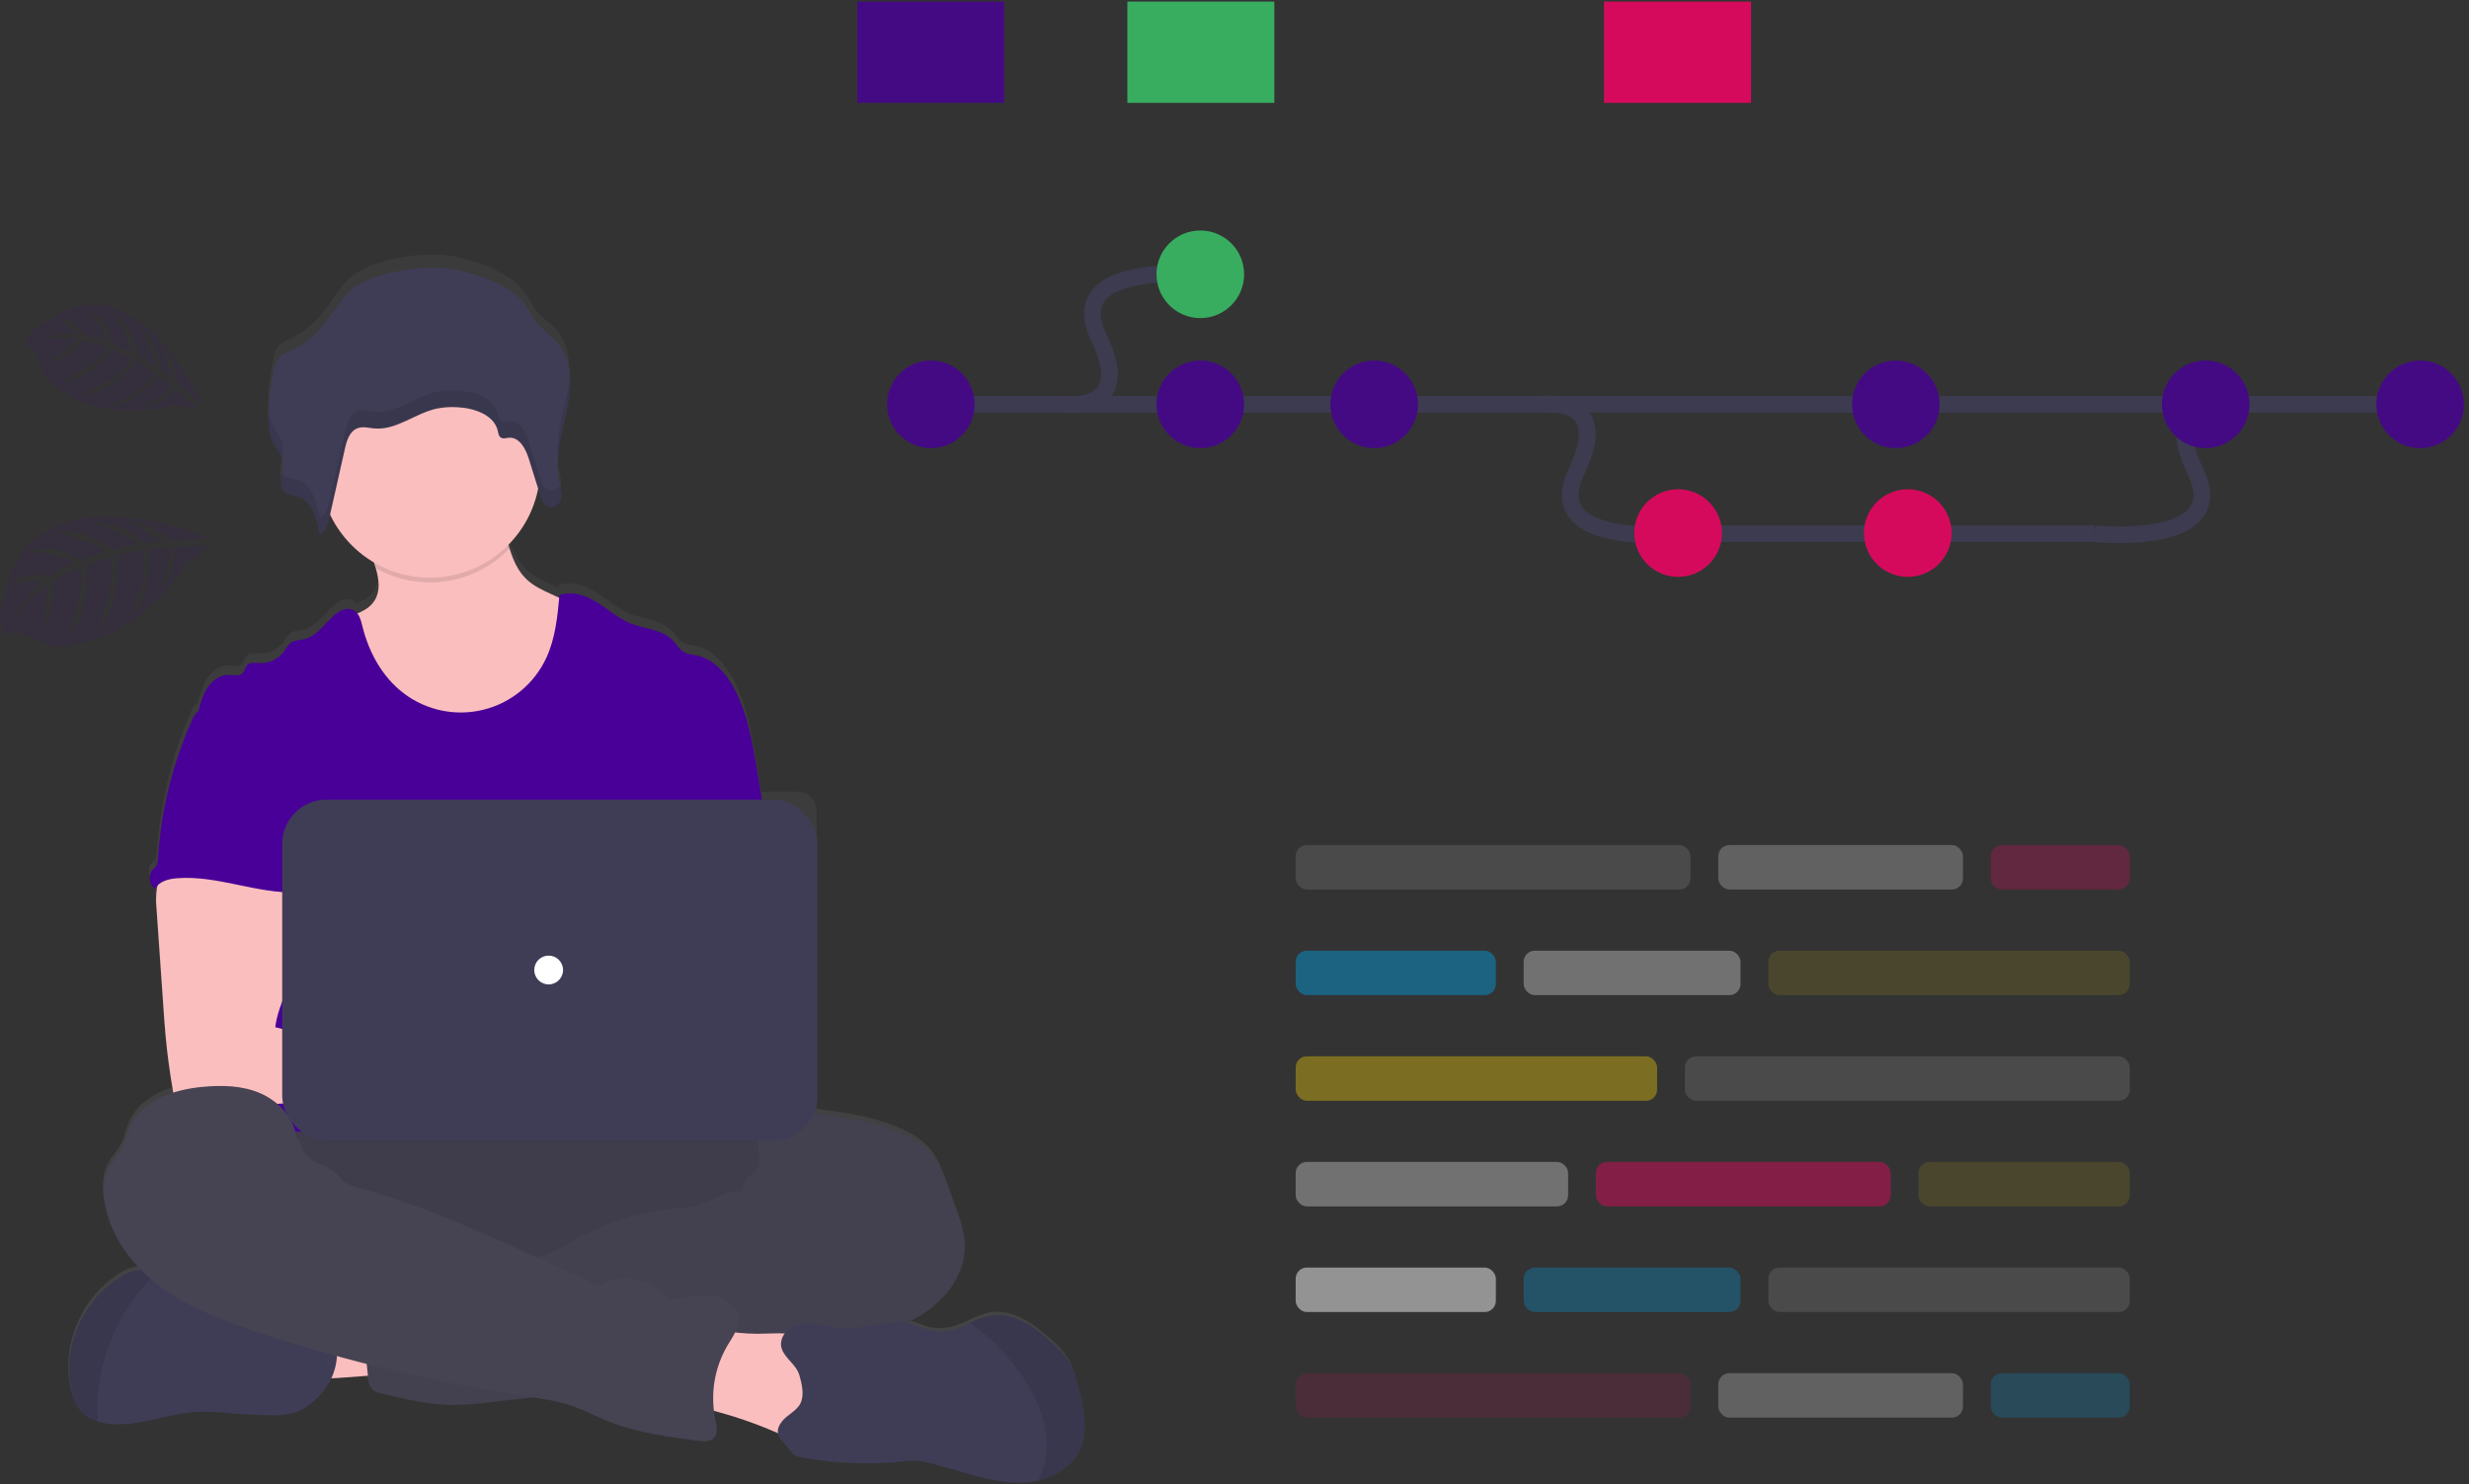 <svg class="ml-auto" width="444px" height="267px" viewBox="0 0 444 267" version="1.1" xmlns="http://www.w3.org/2000/svg" xmlns:xlink="http://www.w3.org/1999/xlink">
  <rect x="0" y="0" width="444" height="267" fill="#333333" stroke="none"/>
  <defs>
      <linearGradient x1="50.023%" y1="100.006%" x2="50.023%" y2="-0.009%" id="linearGradient-1">
          <stop stop-color="#808080" stop-opacity="0.25" offset="0%"></stop>
          <stop stop-color="#808080" stop-opacity="0.12" offset="54%"></stop>
          <stop stop-color="#808080" stop-opacity="0.1" offset="100%"></stop>
      </linearGradient>
  </defs>
  <g id="Page-1" stroke="none" stroke-width="1" fill="none" fill-rule="evenodd">
      <g id="Desktop-HD" transform="translate(-775, -178)">
          <g id="Hero" transform="translate(-2, 0)">
              <g id="Group-5" transform="translate(777, 178)">
                  <g id="undraw_version_control_9bpv-(1)">
                      <path d="M193.696,248.65 C193.265,247.088 192.833,245.508 191.97,244.148 C191.169,242.995 190.218,241.954 189.142,241.053 C186.013,238.213 182.171,235.329 178.023,236.046 C176.74,236.33 175.5,236.783 174.337,237.393 C173.732,237.673 173.124,237.954 172.502,238.191 C170.752,238.923 168.818,239.092 166.968,238.675 C166.019,238.42 165.134,237.963 164.197,237.678 C163.752,237.544 163.298,237.446 162.837,237.384 C163.742,236.979 164.621,236.516 165.466,235.999 C170.119,233.15 173.832,228 173.314,222.492 C173.137,220.64 172.502,218.866 171.872,217.118 L170.214,212.534 C169.498,210.548 168.755,208.524 167.447,206.875 C165.993,205.036 163.921,203.788 161.78,202.86 C157.183,200.862 152.158,200.158 147.199,199.476 L146.853,199.429 L146.853,145.847 C146.853,143.94 145.307,142.394 143.4,142.394 L136.882,142.394 C136.594,140.633 136.306,138.875 136.019,137.119 C135.199,132.108 134.348,127.006 132.039,122.495 C130.528,119.542 128.124,116.724 124.882,116.145 C124.245,116.088 123.619,115.943 123.022,115.714 C122.072,115.247 121.554,114.212 120.824,113.447 C118.942,111.475 115.882,111.445 113.361,110.426 C111.134,109.541 109.312,107.875 107.283,106.593 C105.255,105.311 102.734,104.4 100.489,105.233 C100.489,105.397 100.459,105.561 100.442,105.721 L99,105.056 C97.446,104.335 95.862,103.597 94.614,102.414 C93.013,100.904 92.158,98.901 91.494,96.773 C91.424,96.553 91.36,96.341 91.291,96.104 C94.05,93.289 95.918,89.723 96.66,85.852 L97.01,86.987 C97.089,87.242 97.181,87.493 97.286,87.738 C97.465,88.212 97.762,88.633 98.15,88.96 C98.26,89.047 98.382,89.118 98.512,89.171 C98.631,89.219 98.756,89.25 98.883,89.266 C99.063,89.288 99.245,89.275 99.419,89.227 C100.01,89.044 100.486,88.603 100.714,88.027 C100.783,87.858 100.833,87.681 100.865,87.501 C100.881,87.392 100.892,87.283 100.895,87.173 C100.895,87.138 100.895,87.104 100.895,87.069 C100.895,87.035 100.895,86.918 100.895,86.845 C100.895,86.771 100.895,86.767 100.895,86.724 C100.895,86.681 100.895,86.581 100.873,86.508 L100.873,86.396 C100.873,86.309 100.847,86.223 100.83,86.141 C100.813,86.059 100.83,86.094 100.83,86.072 C100.809,85.964 100.783,85.852 100.761,85.744 C100.761,85.718 100.761,85.688 100.761,85.662 C100.761,85.636 100.722,85.485 100.701,85.394 C100.679,85.304 100.671,85.278 100.658,85.217 L100.658,85.191 C100.614,85.019 100.576,84.85 100.537,84.678 C100.223,83.18 100.143,81.642 100.299,80.119 C100.558,77.885 100.97,75.671 101.534,73.494 L101.624,73.101 C101.659,72.95 101.694,72.799 101.724,72.643 C101.793,72.332 101.862,72.022 101.927,71.706 L102.082,70.912 L102.199,70.204 L102.199,70.114 C102.441,68.51 102.492,66.882 102.35,65.266 C102.151,63.009 101.452,60.872 99.919,59.171 C98.836,57.967 97.407,57.078 96.401,55.813 C95.46,54.63 94.929,53.171 93.954,52.01 C91.26,48.794 84.345,46.317 80.102,45.885 C75.242,45.393 67.39,46.636 63.471,49.506 C62.02,50.564 61.027,52.096 60.017,53.547 C58.161,56.245 56.055,58.938 53.081,60.453 C51.958,61.023 50.672,61.455 49.925,62.447 C49.481,63.12 49.193,63.885 49.083,64.683 C48.512,67.494 48.214,70.353 48.194,73.222 C48.194,73.58 48.194,73.938 48.194,74.301 C48.203,75.376 48.432,76.438 48.868,77.422 C48.937,77.568 49.014,77.711 49.096,77.853 L49.148,77.944 C49.67,78.69 50.132,79.477 50.529,80.296 C50.628,80.526 50.699,80.766 50.741,81.013 C50.815,81.645 50.774,82.286 50.62,82.904 C50.62,82.999 50.581,83.094 50.564,83.188 L50.525,83.374 C50.525,83.439 50.525,83.504 50.491,83.564 C50.456,83.75 50.426,83.935 50.4,84.117 C50.335,84.616 50.367,85.123 50.495,85.61 C50.615,86.159 50.963,86.63 51.453,86.905 C51.699,87.023 51.961,87.104 52.23,87.147 C52.502,87.194 52.778,87.224 53.046,87.285 C53.39,87.363 53.723,87.487 54.035,87.652 C54.333,87.795 54.613,87.975 54.868,88.187 C54.993,88.301 55.113,88.422 55.226,88.55 C55.454,88.811 55.659,89.091 55.839,89.387 C55.931,89.54 56.017,89.695 56.098,89.853 C56.407,90.478 56.654,91.131 56.836,91.804 C56.948,92.206 57.043,92.612 57.125,93.017 C57.164,93.199 57.199,93.38 57.229,93.557 C57.259,93.734 57.289,93.915 57.315,94.092 C57.433,94.085 57.549,94.062 57.66,94.023 C58.295,93.794 58.649,93.056 58.847,92.34 C58.882,92.219 58.912,92.102 58.938,91.986 C59.037,91.554 59.141,91.079 59.24,90.626 C60.942,94.239 63.685,97.261 67.118,99.302 C67.239,99.66 67.355,100.014 67.459,100.377 C68.024,102.332 68.296,104.378 67.317,106.088 C66.617,107.301 65.443,108.047 64.131,108.565 C63.942,108.313 63.698,108.107 63.419,107.961 C62.283,107.391 60.919,108.082 59.965,108.932 C58.239,110.495 56.832,112.735 54.561,113.249 C53.741,113.439 52.835,113.4 52.153,113.901 C51.701,114.325 51.324,114.821 51.035,115.368 C50.033,116.806 48.369,117.636 46.619,117.57 C45.829,117.531 44.892,117.35 44.353,117.928 C43.951,118.36 43.921,119.042 43.489,119.452 C42.911,120.022 41.961,119.745 41.154,119.711 C39.617,119.646 38.188,120.639 37.312,121.912 C36.436,123.186 36.017,124.709 35.586,126.229 L35.586,126.255 C35.475,126.335 35.37,126.423 35.271,126.518 C34.852,126.964 34.528,127.489 34.317,128.063 C30.826,136.011 28.765,144.513 28.23,153.177 C28.239,153.599 28.144,154.017 27.954,154.394 C27.761,154.641 27.549,154.872 27.319,155.085 C26.905,155.592 26.714,156.246 26.789,156.896 C26.865,157.547 27.201,158.139 27.721,158.538 C27.845,158.313 28.001,158.107 28.183,157.925 C28.135,158.124 28.092,158.318 28.062,158.495 C27.889,159.754 27.873,161.03 28.014,162.294 C28.423,168.291 28.836,174.283 29.253,180.272 C29.37,181.968 29.486,183.66 29.642,185.353 C29.944,188.627 30.376,191.889 30.937,195.138 C30.963,195.285 30.993,195.436 31.032,195.57 C27.514,196.688 24.384,198.708 23.068,202.079 C22.61,203.245 22.403,204.514 21.842,205.632 C21.224,206.858 20.21,207.837 19.537,209.037 C18.376,211.101 18.324,213.63 18.747,215.944 C19.563,220.455 22.001,224.486 25.222,227.767 C25.079,227.767 24.932,227.767 24.79,227.767 C23.738,227.883 22.728,228.246 21.842,228.824 C15.03,232.804 11.137,241.342 12.557,249.138 C12.837,250.662 13.325,252.207 14.344,253.368 C15.191,254.291 16.279,254.958 17.486,255.294 C18.241,255.521 19.018,255.665 19.804,255.725 C25.114,256.157 30.255,253.696 35.577,253.489 C37.34,253.461 39.103,253.543 40.856,253.735 C43.42,253.948 45.988,254.083 48.561,254.141 C52.744,254.24 55.096,253.127 57.764,250.001 C58.42,249.224 58.967,248.362 59.391,247.437 C61.662,247.308 64.17,247.109 65.983,246.963 L66.009,247.213 C66.108,248.076 66.259,249.069 66.95,249.613 C67.338,249.881 67.78,250.062 68.245,250.144 C72.604,251.214 77.016,252.302 81.505,252.302 C83.612,252.26 85.714,252.098 87.803,251.819 L95.689,250.908 C97.987,251.199 100.255,251.693 102.466,252.384 C104.745,253.157 106.873,254.305 109.101,255.216 C114.281,257.314 119.849,258.065 125.365,258.799 C126.306,258.924 127.386,259.01 128.081,258.367 C128.978,257.504 128.681,256.062 128.426,254.853 C128.322,254.357 128.245,253.86 128.184,253.36 C131.907,254.341 135.549,255.605 139.079,257.141 L139.696,257.413 C139.878,258.354 140.745,259.105 141.578,260.119 C141.852,260.548 142.172,260.944 142.532,261.302 C142.944,261.57 143.413,261.738 143.901,261.794 C149.724,262.879 155.671,263.148 161.568,262.593 C162.775,262.428 163.996,262.386 165.212,262.468 C166.104,262.589 166.985,262.787 167.845,263.059 L172.839,264.492 C176.521,265.545 180.289,266.612 184.109,266.374 C184.884,266.325 185.653,266.214 186.41,266.042 C189.432,265.342 192.246,263.655 193.696,260.94 C195.747,257.249 194.801,252.708 193.696,248.65 Z" id="Path" fill="url(#linearGradient-1)"></path>
                      <path d="M53.965,247.809 C53.055,245.737 52.191,243.354 53.102,241.282 C53.697,240.062 54.718,239.102 55.973,238.584 C57.214,238.078 58.523,237.755 59.858,237.626 C64.047,237.076 68.285,237.019 72.488,237.453 C72.794,239.879 72.147,242.34 71.59,244.683 C71.085,246.842 70.796,247.161 68.568,247.273 C67.127,247.351 54.306,248.573 53.965,247.809 Z" id="Path" fill="#FBBEBE"></path>
                      <ellipse id="Oval" fill="#464353" cx="92.404" cy="216.565" rx="61.727" ry="17.266"></ellipse>
                      <ellipse id="Oval" fill="#000000" opacity="0.1" cx="92.404" cy="216.565" rx="61.727" ry="17.266"></ellipse>
                      <path d="M103.472,125.417 C101.356,129.506 97.842,132.698 93.57,134.413 C91.047,135.332 88.393,135.836 85.709,135.906 C82.778,136.04 79.787,135.85 77.033,134.849 C73.338,133.511 70.269,130.774 67.968,127.584 C65.668,124.394 64.083,120.751 62.706,117.078 C61.981,115.165 61.291,113.128 61.632,111.108 C63.855,110.603 66.289,109.86 67.437,107.888 C68.417,106.196 68.145,104.167 67.58,102.233 C67.42,101.685 67.235,101.141 67.049,100.619 C66.617,99.367 65.128,96.988 66.186,95.918 C66.846,95.24 69.613,94.895 70.567,94.455 C73.506,93.099 76.217,91.14 79.446,90.496 C82.239,89.94 85.122,90.462 87.911,91.04 C88.281,91.094 88.636,91.222 88.955,91.416 C89.32,91.723 89.589,92.127 89.732,92.581 C90.527,94.515 90.993,96.652 91.632,98.668 C92.296,100.778 93.151,102.76 94.753,104.258 C96,105.427 97.588,106.161 99.142,106.873 L102.967,108.626 C103.647,108.881 104.264,109.28 104.776,109.796 C105.276,110.483 105.575,111.296 105.639,112.144 C106.324,116.686 105.566,121.329 103.472,125.417 Z" id="Path" fill="#FBBEBE"></path>
                      <path d="M91.614,98.668 C85.351,105.189 75.472,106.655 67.584,102.233 C67.424,101.685 67.239,101.141 67.053,100.619 C66.622,99.367 65.132,96.988 66.19,95.918 C66.85,95.24 69.617,94.895 70.571,94.455 C73.511,93.099 76.222,91.14 79.45,90.496 C82.243,89.94 85.127,90.462 87.915,91.04 C88.285,91.094 88.64,91.222 88.96,91.416 C89.324,91.723 89.593,92.127 89.737,92.581 C90.509,94.515 90.976,96.652 91.614,98.668 Z" id="Path" fill="#000000" opacity="0.1"></path>
                      <circle id="Oval" fill="#FBBEBE" cx="77.296" cy="84.047" r="19.856"></circle>
                      <path d="M137.793,148.489 L136.161,138.604 C135.337,133.645 134.486,128.59 132.181,124.122 C130.666,121.196 128.262,118.407 125.02,117.829 C124.382,117.772 123.754,117.627 123.155,117.397 C122.206,116.94 121.688,115.912 120.958,115.153 C119.076,113.201 116.012,113.171 113.491,112.178 C111.263,111.315 109.442,109.653 107.413,108.384 C105.384,107.115 102.859,106.226 100.614,107.037 C100.252,110.901 99.868,114.85 98.227,118.368 C96.065,123.007 91.923,126.42 86.958,127.657 C81.992,128.894 76.733,127.822 72.647,124.74 C68.801,121.843 66.337,117.376 65.188,112.701 C64.908,111.561 64.588,110.253 63.54,109.731 C62.404,109.161 61.04,109.852 60.086,110.689 C58.36,112.239 56.948,114.458 54.678,114.98 C53.858,115.17 52.951,115.131 52.269,115.627 C51.816,116.046 51.436,116.537 51.147,117.082 C50.137,118.508 48.477,119.329 46.731,119.266 C45.941,119.227 45.004,119.046 44.465,119.62 C44.063,120.052 44.033,120.725 43.601,121.127 C43.019,121.692 42.073,121.416 41.262,121.386 C39.725,121.321 38.296,122.305 37.416,123.544 C36.535,124.783 36.121,126.315 35.689,127.8 C40.407,138.306 44.724,148.826 49.442,159.332 C49.663,159.728 49.78,160.174 49.783,160.627 C49.688,161.098 49.487,161.541 49.196,161.922 C46.882,165.639 46.955,170.314 47.21,174.682 C47.465,179.05 47.776,183.665 45.824,187.58 C45.294,188.655 44.603,189.639 44.098,190.714 C42.915,193.148 42.488,200.935 43.178,203.551 L140.767,203.551 C138.906,198.436 139.614,188.171 140.003,182.741 C140.275,178.942 139.571,175.148 139.269,171.35 C138.609,163.593 139.075,156.233 137.793,148.489 Z" id="Path" fill="#480098"></path>
                      <path d="M28.213,159.799 C28.04,161.048 28.023,162.313 28.161,163.567 L29.4,181.381 C29.517,183.06 29.633,184.735 29.788,186.41 C30.086,189.66 30.531,192.885 31.083,196.105 C31.109,197.057 31.901,197.808 32.853,197.784 C38.314,198.941 43.955,198.894 49.528,198.578 C58.032,198.104 66.522,197.02 75.039,197.206 C77.232,197.253 79.787,197.206 81.117,195.479 C82.446,193.753 81.673,190.96 79.938,189.565 C78.203,188.171 75.846,187.839 73.619,187.839 C70.671,187.809 67.722,188.227 64.783,188.055 C62.085,187.895 59.447,187.243 56.832,186.591 L49.494,184.765 C49.774,182.542 50.62,180.449 51.423,178.338 C52.865,174.596 54.212,170.728 54.237,166.718 C54.263,162.708 52.753,158.491 49.468,156.194 C46.765,154.308 43.286,153.958 39.993,154.036 C37.597,154.105 33.458,153.531 31.269,154.468 C29.538,155.227 28.537,158.102 28.213,159.799 Z" id="Path" fill="#FBBEBE"></path>
                      <path d="M142.787,200.529 C144.224,199.981 145.809,200.18 147.35,200.387 C152.309,201.065 157.342,201.76 161.94,203.741 C164.098,204.665 166.153,205.899 167.612,207.717 C168.906,209.353 169.662,211.355 170.378,213.328 L172.036,217.869 C172.666,219.596 173.305,221.357 173.482,223.191 C174,228.626 170.283,233.75 165.609,236.573 C160.934,239.396 155.43,240.401 150.069,241.455 C144.708,242.508 139.325,243.673 133.986,244.908 C131.495,245.554 128.968,246.052 126.419,246.397 C120.704,247.045 114.729,246.091 109.299,247.981 C107.141,248.737 105.022,249.859 102.781,250.381 C101.293,250.694 99.789,250.924 98.275,251.068 L87.997,252.242 C85.907,252.521 83.803,252.683 81.695,252.725 C77.206,252.725 72.79,251.663 68.43,250.601 C67.967,250.52 67.525,250.342 67.135,250.079 C66.445,249.535 66.294,248.573 66.194,247.701 C65.754,243.842 65.368,239.978 65.037,236.111 C64.934,234.855 64.856,233.495 65.542,232.437 C66.406,231.142 68.089,230.737 69.626,230.486 C76.142,229.42 82.743,228.962 89.344,229.118 C91.852,226.61 95.987,226.597 99.272,225.233 C100.48,224.678 101.65,224.042 102.773,223.329 C108.649,219.901 115.215,217.826 121.994,217.256 C123.322,217.216 124.641,217.027 125.927,216.695 C128.469,215.905 130.787,213.755 133.399,214.282 C133.722,213.388 133.947,212.193 134.694,211.58 C135.065,211.265 135.522,211.053 135.863,210.717 C136.584,209.987 136.649,208.839 136.541,207.82 C136.433,206.801 136.191,205.757 136.455,204.764 C136.564,204.388 136.725,204.029 136.934,203.698 C138.229,201.462 140.184,200.314 142.787,200.529 Z" id="Path" fill="#464353"></path>
                      <path d="M142.787,200.529 C144.224,199.981 145.809,200.18 147.35,200.387 C152.309,201.065 157.342,201.76 161.94,203.741 C164.098,204.665 166.153,205.899 167.612,207.717 C168.906,209.353 169.662,211.355 170.378,213.328 L172.036,217.869 C172.666,219.596 173.305,221.357 173.482,223.191 C174,228.626 170.283,233.75 165.609,236.573 C160.934,239.396 155.43,240.401 150.069,241.455 C144.708,242.508 139.325,243.673 133.986,244.908 C131.495,245.554 128.968,246.052 126.419,246.397 C120.704,247.045 114.729,246.091 109.299,247.981 C107.141,248.737 105.022,249.859 102.781,250.381 C101.293,250.694 99.789,250.924 98.275,251.068 L87.997,252.242 C85.907,252.521 83.803,252.683 81.695,252.725 C77.206,252.725 72.79,251.663 68.43,250.601 C67.967,250.52 67.525,250.342 67.135,250.079 C66.445,249.535 66.294,248.573 66.194,247.701 C65.754,243.842 65.368,239.978 65.037,236.111 C64.934,234.855 64.856,233.495 65.542,232.437 C66.406,231.142 68.089,230.737 69.626,230.486 C76.142,229.42 82.743,228.962 89.344,229.118 C91.852,226.61 95.987,226.597 99.272,225.233 C100.48,224.678 101.65,224.042 102.773,223.329 C108.649,219.901 115.215,217.826 121.994,217.256 C123.322,217.216 124.641,217.027 125.927,216.695 C128.469,215.905 130.787,213.755 133.399,214.282 C133.722,213.388 133.947,212.193 134.694,211.58 C135.065,211.265 135.522,211.053 135.863,210.717 C136.584,209.987 136.649,208.839 136.541,207.82 C136.433,206.801 136.191,205.757 136.455,204.764 C136.564,204.388 136.725,204.029 136.934,203.698 C138.229,201.462 140.184,200.314 142.787,200.529 Z" id="Path" fill="#000000" opacity="0.05"></path>
                      <path d="M57.937,250.476 C55.265,253.571 52.912,254.676 48.729,254.577 C46.157,254.517 43.587,254.383 41.02,254.176 C39.266,253.986 37.501,253.904 35.737,253.929 C30.41,254.137 25.269,256.576 19.955,256.148 C19.17,256.086 18.393,255.942 17.637,255.717 C16.432,255.384 15.343,254.724 14.491,253.809 C13.472,252.656 12.984,251.128 12.704,249.617 C11.283,241.873 15.177,233.439 21.993,229.498 C22.882,228.924 23.893,228.564 24.945,228.449 C25.977,228.445 26.997,228.669 27.932,229.105 L27.997,229.131 C30.766,230.27 33.281,231.949 35.396,234.069 C35.716,234.436 36.099,234.745 36.527,234.98 C36.953,235.141 37.405,235.226 37.86,235.23 L43.532,235.588 C44.493,235.617 45.448,235.749 46.381,235.981 C47.41,236.34 48.411,236.773 49.377,237.276 C52.429,238.64 55.813,239.003 59.111,239.529 C59.429,239.547 59.732,239.668 59.974,239.875 C60.106,240.039 60.197,240.231 60.242,240.436 C61.183,243.958 60.32,247.717 57.937,250.476 Z" id="Path" fill="#3F3D56"></path>
                      <path d="M27.997,229.135 C25.797,231.237 23.887,233.623 22.321,236.232 C19.807,240.536 18.227,245.322 17.685,250.278 C17.479,252.085 17.463,253.91 17.637,255.721 C16.432,255.389 15.343,254.728 14.491,253.813 C13.472,252.66 12.984,251.132 12.704,249.622 C11.283,241.878 15.177,233.443 21.993,229.502 C22.882,228.928 23.893,228.569 24.945,228.453 C25.977,228.449 26.997,228.673 27.932,229.109 L27.997,229.135 Z" id="Path" fill="#000000" opacity="0.1"></path>
                      <path d="M137.849,239.875 C141.022,239.788 144.583,239.629 146.914,241.765 C149.137,243.786 149.43,247.118 149.577,250.118 L149.745,253.601 C149.797,254.663 149.84,255.76 149.413,256.744 C148.653,258.471 146.568,259.304 144.665,259.204 C142.761,259.105 141.013,258.272 139.273,257.521 C134.551,255.486 129.633,253.937 124.597,252.898 C124.761,250.489 125.035,248.092 125.417,245.706 C125.681,244.053 125.724,241.286 126.829,239.914 C127.999,238.463 129.522,239.249 131.111,239.517 C133.34,239.857 135.597,239.977 137.849,239.875 Z" id="Path" fill="#FBBEBE"></path>
                      <path d="M54.004,204.872 C54.004,205.304 53.327,204.872 53.266,204.41 C52.791,200.918 50.02,198.039 46.791,196.64 C43.563,195.242 39.885,195.168 36.388,195.501 C31.101,196.001 25.165,198.026 23.232,202.968 C22.774,204.125 22.567,205.377 22.006,206.486 C21.384,207.704 20.37,208.675 19.696,209.858 C18.535,211.904 18.488,214.412 18.906,216.725 C20.033,222.898 24.255,228.177 29.37,231.833 C34.485,235.489 40.463,237.673 46.424,239.642 C62.187,244.84 78.359,248.703 94.77,251.188 C97.429,251.59 100.114,251.961 102.66,252.816 C104.94,253.58 107.072,254.724 109.299,255.622 C114.479,257.702 120.052,258.445 125.573,259.174 C126.514,259.295 127.593,259.381 128.288,258.742 C129.186,257.909 128.888,256.459 128.633,255.263 C127.696,250.717 128.482,245.985 130.839,241.986 C131.763,240.432 132.963,238.839 132.79,237.039 C132.583,234.941 130.494,233.456 128.413,233.119 C126.332,232.783 124.217,233.279 122.128,233.551 C121.407,233.646 120.622,233.706 119.991,233.34 C119.681,233.13 119.399,232.88 119.154,232.597 C116.201,229.749 111.75,229.127 108.129,231.056 C107.357,231.488 106.187,230.525 105.384,230.163 L96.306,226.053 C85.878,221.335 75.397,216.596 64.364,213.609 C63.484,213.436 62.647,213.088 61.904,212.586 C61.355,212.154 60.963,211.567 60.458,211.088 C59.357,210.047 57.824,209.633 56.504,208.895 C55.183,208.157 53.702,206.353 54.004,204.872 Z" id="Path" fill="#464353"></path>
                      <path d="M193.951,261.285 C192.501,263.974 189.686,265.649 186.665,266.34 C185.906,266.511 185.136,266.62 184.36,266.668 C180.54,266.905 176.767,265.847 173.085,264.803 L168.086,263.396 C167.227,263.125 166.346,262.929 165.453,262.809 C164.238,262.727 163.017,262.769 161.81,262.934 C155.902,263.483 149.947,263.216 144.112,262.14 C143.624,262.087 143.155,261.92 142.744,261.652 C142.383,261.298 142.064,260.906 141.79,260.482 C140.43,258.846 138.967,257.892 140.577,255.734 C141.505,254.482 143.227,253.856 143.948,252.419 C144.669,250.981 144.207,248.94 143.78,247.455 C143.197,245.404 141.281,244.519 140.594,242.637 C140.081,241.217 140.944,239.568 142.243,238.796 C143.542,238.023 145.148,237.963 146.646,238.161 C148.144,238.36 149.612,238.783 151.118,238.899 C155.547,239.253 160.075,236.97 164.327,238.256 C165.263,238.541 166.148,238.994 167.098,239.245 C168.949,239.659 170.883,239.491 172.636,238.765 C173.258,238.532 173.866,238.252 174.471,237.976 C175.636,237.369 176.877,236.92 178.161,236.642 C182.309,235.929 186.155,238.8 189.285,241.601 C190.359,242.493 191.31,243.524 192.112,244.666 C192.976,246.013 193.433,247.58 193.839,249.125 C194.983,253.118 195.928,257.616 193.951,261.285 Z" id="Path" fill="#3F3D56"></path>
                      <path d="M193.951,261.285 C192.501,263.974 189.686,265.649 186.665,266.34 C187.84,264.056 188.37,261.495 188.197,258.932 C187.938,254.827 186.134,250.96 183.833,247.55 C182.418,245.45 180.808,243.489 179.024,241.692 C177.652,240.311 175.964,239.214 174.488,237.95 C175.653,237.343 176.894,236.894 178.178,236.616 C182.327,235.904 186.173,238.774 189.302,241.576 C190.376,242.467 191.327,243.498 192.129,244.64 C192.993,245.987 193.45,247.554 193.856,249.099 C194.983,253.118 195.928,257.616 193.951,261.285 Z" id="Path" fill="#000000" opacity="0.1"></path>
                      <path d="M35.443,128.119 C35.023,128.56 34.697,129.081 34.485,129.652 C30.996,137.515 28.935,145.938 28.399,154.524 C28.408,154.942 28.311,155.357 28.118,155.728 C27.927,155.975 27.715,156.205 27.483,156.414 C27.059,156.918 26.861,157.575 26.938,158.229 C27.015,158.883 27.359,159.476 27.889,159.868 C28.601,158.525 30.306,158.089 31.822,157.973 C39.078,157.399 46.165,160.774 53.443,160.519 C52.929,158.745 52.191,157.04 51.773,155.245 C49.921,147.272 54.54,138.591 51.708,130.912 C51.142,129.376 50.197,127.865 48.708,127.191 C48.091,126.942 47.446,126.771 46.787,126.682 C44.948,126.35 41.288,124.929 39.509,125.499 C38.853,125.711 38.594,126.328 38.05,126.699 C37.226,127.23 36.129,127.424 35.443,128.119 Z" id="Path" fill="#480098"></path>
                      <rect id="Rectangle" fill="#3F3D56" x="50.75" y="143.832" width="96.259" height="61.295" rx="7.97"></rect>
                      <circle id="Oval" fill="#FFFFFF" cx="98.663" cy="174.479" r="2.59"></circle>
                      <path d="M63.578,51.82 C62.128,52.869 61.135,54.376 60.125,55.822 C58.265,58.494 56.158,61.161 53.184,62.65 C52.058,63.216 50.771,63.643 50.024,64.627 C49.581,65.293 49.294,66.05 49.183,66.842 C48.613,69.626 48.315,72.46 48.294,75.302 C48.294,76.718 48.354,78.177 48.98,79.463 C49.571,80.672 50.637,81.695 50.858,83.012 C51.026,84.039 50.646,85.062 50.512,86.094 C50.378,87.125 50.612,88.347 51.565,88.839 C52.079,89.032 52.616,89.158 53.163,89.214 C56.033,89.853 56.996,93.22 57.432,96.004 C58.407,95.948 58.847,94.83 59.05,93.919 L62.042,80.62 C62.365,79.178 62.905,77.508 64.342,77.003 C65.305,76.671 66.358,76.981 67.364,77.068 C71.314,77.391 74.655,74.34 78.518,73.498 C79.755,73.248 81.019,73.164 82.278,73.247 C85.325,73.399 88.869,74.65 89.517,77.495 C89.624,77.957 89.689,78.509 90.121,78.738 C90.553,78.967 91.006,78.773 91.459,78.738 C93.393,78.544 94.532,80.719 95.089,82.498 L97.118,88.973 C97.42,89.953 97.929,91.105 98.991,91.23 C99.971,91.351 100.804,90.423 100.951,89.504 C101.098,88.584 100.778,87.63 100.567,86.706 C99.613,82.455 101.072,78.104 101.961,73.843 C102.85,69.583 103.01,64.688 100.027,61.407 C98.944,60.22 97.519,59.335 96.509,58.083 C95.568,56.909 95.037,55.468 94.062,54.315 C91.364,51.134 84.445,48.678 80.201,48.272 C75.354,47.745 67.498,48.976 63.578,51.82 Z" id="Path" fill="#3F3D56"></path>
                      <g id="Group" opacity="0.1" transform="translate(47.914, 67.144)" fill="#000000">
                          <path d="M51.095,21.065 C50.033,20.935 49.524,19.77 49.222,18.807 C48.545,16.646 47.869,14.488 47.193,12.332 C46.636,10.55 45.496,8.374 43.563,8.573 C43.109,8.62 42.622,8.797 42.224,8.573 C41.827,8.348 41.728,7.791 41.62,7.329 C40.973,4.481 37.429,3.233 34.381,3.082 C33.123,2.999 31.859,3.082 30.622,3.328 C26.758,4.191 23.417,7.213 19.468,6.898 C18.449,6.816 17.396,6.505 16.446,6.837 C14.991,7.338 14.469,8.996 14.145,10.455 L11.154,23.75 C10.951,24.665 10.511,25.783 9.535,25.835 C9.104,23.055 8.137,19.688 5.266,19.049 C4.721,18.989 4.184,18.863 3.669,18.673 C3.294,18.468 3,18.141 2.836,17.745 C2.758,18.147 2.668,18.548 2.616,18.95 C2.486,19.977 2.715,21.203 3.669,21.695 C4.183,21.888 4.72,22.015 5.266,22.071 C8.137,22.709 9.099,26.076 9.535,28.86 C10.511,28.804 10.951,27.686 11.154,26.776 L14.145,13.476 C14.469,12.035 15.009,10.364 16.446,9.859 C17.409,9.527 18.462,9.837 19.468,9.924 C23.417,10.247 26.758,7.196 30.622,6.354 C31.858,6.104 33.123,6.02 34.381,6.104 C37.429,6.255 40.973,7.506 41.62,10.351 C41.728,10.813 41.793,11.365 42.224,11.594 C42.656,11.823 43.109,11.629 43.563,11.594 C45.496,11.4 46.636,13.576 47.193,15.354 C47.866,17.515 48.542,19.673 49.222,21.829 C49.524,22.809 50.033,23.961 51.095,24.086 C52.075,24.207 52.908,23.279 53.055,22.36 C53.121,21.586 53.033,20.807 52.796,20.068 C52.481,20.712 51.811,21.105 51.095,21.065 Z" id="Path"></path>
                          <path d="M2.948,12.846 C2.728,11.529 1.653,10.506 1.071,9.298 C0.696,8.483 0.479,7.604 0.432,6.708 C0.432,7.191 0.388,7.675 0.384,8.163 C0.384,9.578 0.445,11.037 1.071,12.324 C1.55,13.304 2.34,14.167 2.737,15.164 C2.946,14.41 3.018,13.625 2.948,12.846 Z" id="Path"></path>
                          <path d="M54.065,3.66 C53.279,7.424 52.053,11.258 52.433,15.03 C52.679,12.246 53.491,9.445 54.065,6.682 C54.544,4.584 54.712,2.427 54.565,0.281 C54.472,1.417 54.304,2.546 54.065,3.66 Z" id="Path"></path>
                      </g>
                      <g id="Group" opacity="0.8" transform="translate(154, 0)">
                          <path d="M13.399,72.729 L283.209,72.729" id="Path" stroke="#3F3D56" stroke-width="3"></path>
                          <path d="M37.368,72.725 C37.368,72.725 50.271,74.517 43.588,60.673 C36.906,46.83 61.718,49.45 61.718,49.45" id="Path" stroke="#3F3D56" stroke-width="3"></path>
                          <path d="M123.298,72.725 C123.298,72.725 136.2,70.938 129.518,84.781 C122.836,98.624 147.647,96.004 147.647,96.004" id="Path" stroke="#3F3D56" stroke-width="3"></path>
                          <path d="M247.023,72.725 C247.023,72.725 234.117,70.938 240.803,84.781 C247.489,98.624 222.673,96.004 222.673,96.004" id="Path" stroke="#3F3D56" stroke-width="3"></path>
                          <path d="M222.673,96 L151.481,96" id="Path" stroke="#3F3D56" stroke-width="3"></path>
                          <circle class="svg-circle svg-circle-1" id="Oval" fill="#480098" cx="13.399" cy="72.729" r="7.878"></circle>
                          <circle class="svg-circle svg-circle-2" id="Oval" fill="#3ACC6C" cx="61.852" cy="49.338" r="7.878"></circle>
                          <circle class="svg-circle svg-circle-3" id="Oval" fill="#480098" cx="61.852" cy="72.729" r="7.878"></circle>
                          <circle class="svg-circle svg-circle-4" id="Oval" fill="#480098" cx="93.121" cy="72.729" r="7.878"></circle>
                          <circle class="svg-circle svg-circle-5" id="Oval" fill="#FF0066" cx="147.777" cy="95.883" r="7.878"></circle>
                          <circle class="svg-circle svg-circle-6" id="Oval" fill="#FF0066" cx="189.078" cy="95.883" r="7.878"></circle>
                          <circle class="svg-circle svg-circle-7" id="Oval" fill="#480098" cx="186.924" cy="72.729" r="7.878"></circle>
                          <circle class="svg-circle svg-circle-8" id="Oval" fill="#480098" cx="281.214" cy="72.729" r="7.878"></circle>
                          <circle class="svg-circle svg-circle-9" id="Oval" fill="#480098" cx="242.642" cy="72.729" r="7.878"></circle>
                          <rect class="svg-circle svg-circle-1" id="Rectangle" fill="#480098" x="0.164" y="0.285" width="26.43" height="18.216"></rect>
                          <rect class="svg-circle svg-circle-2" id="Rectangle" fill="#3ACC6C" x="48.734" y="0.285" width="26.43" height="18.216"></rect>
                          <rect class="svg-circle svg-circle-5" id="Rectangle" fill="#FF0066" x="134.452" y="0.285" width="26.43" height="18.216"></rect>
                      </g>
                      <g id="Group" opacity="0.1" transform="translate(0, 92.612)" fill="#480098">
                          <path d="M37.273,4.04 C37.273,4.04 4.999,-9.531 0.768,14.957 C0.768,14.957 -1.437,18.773 1.632,21.924 C1.632,21.924 2.292,20.232 5.409,21.98 C6.522,22.595 7.704,23.077 8.931,23.413 C10.588,23.87 12.348,23.776 13.947,23.145 C13.947,23.145 24.561,22.571 33.488,8.685 C33.488,8.685 37.317,6.319 37.506,5.43 L31.109,5.862 C31.109,5.862 31.601,10.545 28.951,13.355 C28.951,13.355 31.299,6.086 30.173,5.883 C29.944,5.84 26.793,6.255 26.793,6.255 C26.793,6.255 27.609,14.4 23.34,18.613 C23.34,18.613 27.302,10.329 25.58,6.401 L20.858,7.312 C20.858,7.312 22.153,15.881 17.482,20.862 C17.482,20.862 21.324,12.056 19.839,7.584 L15.319,9.104 C15.319,9.104 16.407,17.482 12.501,21.622 C12.501,21.622 15.911,10.999 14.305,9.535 C14.305,9.535 10.239,11.184 9.371,12.125 C9.371,12.125 10.014,18.168 7.532,20.348 C7.532,20.348 9.056,13.01 8.301,12.708 C8.301,12.708 3.578,16.265 2.137,19.334 C2.137,19.334 3.932,14.646 7.709,11.996 C7.709,11.996 4.537,11.46 2.098,12.786 C2.098,12.786 3.729,9.673 8.853,11.15 C8.853,11.15 12.647,8.521 13.407,8.56 C13.407,8.56 8.56,6.401 5.059,6.669 C5.059,6.669 8.814,4.511 14.59,8.115 L19.101,6.488 C19.101,6.488 12.842,3.281 9.708,3.294 C9.708,3.294 13.878,1.679 20.271,6.168 L24.889,5.227 C24.889,5.227 19.709,2.055 16.217,1.317 C16.217,1.317 20.404,0.652 26.223,5.007 L29.378,4.744 C29.378,4.744 25.558,2.491 24.401,1.942 C23.245,1.394 23.296,1.04 23.296,1.04 C26.042,1.51 28.603,2.733 30.695,4.571 C30.695,4.571 37.247,4.442 37.273,4.04 Z" id="Path"></path>
                      </g>
                      <g id="Group" opacity="0.1" transform="translate(4.317, 54.626)" fill="#480098">
                          <path d="M31.765,17.698 C31.765,17.698 20.335,-8.75 3.868,3.38 C3.868,3.38 0.388,4.39 0.414,7.999 C0.414,7.999 1.77,7.368 2.629,10.187 C2.944,11.187 3.379,12.145 3.924,13.04 C4.644,14.257 5.743,15.205 7.053,15.738 C7.053,15.738 13.688,21.445 26.909,18.281 C26.909,18.281 30.535,19.053 31.153,18.639 L27.112,15.242 C27.112,15.242 24.734,18.306 21.548,18.453 C21.548,18.453 27.086,15.475 26.534,14.711 C26.422,14.555 24.311,13.01 24.311,13.01 C24.311,13.01 20.158,18.311 15.246,18.393 C15.246,18.393 22.321,15.725 23.534,12.414 L20.21,10.256 C20.21,10.256 16.019,16.088 10.407,16.39 C10.407,16.39 17.706,13.347 19.373,9.842 L15.82,8.171 C15.82,8.171 11.694,13.783 7.027,13.994 C7.027,13.994 15.108,9.626 14.983,7.843 C14.983,7.843 11.629,6.505 10.563,6.583 C10.563,6.583 7.511,10.532 4.787,10.42 C4.787,10.42 9.876,6.928 9.6,6.319 C9.6,6.319 4.765,5.741 2.163,6.751 C2.163,6.751 5.901,4.99 9.652,5.568 C9.652,5.568 8.072,3.44 5.875,2.849 C5.875,2.849 8.62,1.929 10.822,5.719 C10.822,5.719 14.568,6.324 15.009,6.773 C15.009,6.773 13.364,2.719 11.124,0.894 C11.124,0.894 14.577,1.757 15.958,7.183 L19.567,8.784 C19.567,8.784 17.676,3.311 15.803,1.537 C15.803,1.537 19.2,2.953 20.443,9.263 L23.724,11.331 C23.724,11.331 22.455,6.496 20.801,4.066 C20.801,4.066 23.668,6.06 24.639,11.961 L26.668,13.601 C26.668,13.601 25.679,10.088 25.304,9.104 C24.928,8.119 25.161,7.938 25.161,7.938 C26.525,9.789 27.345,11.983 27.531,14.275 C27.531,14.275 31.519,17.918 31.765,17.698 Z" id="Path"></path>
                      </g>
                  </g>
                  <g id="Group-4" transform="translate(233, 152)">
                      <rect class="svg-code" id="Rectangle" fill-opacity="0.116" fill="#FFFFFF" x="0" y="0" width="71" height="8" rx="2"></rect>
                      <rect class="svg-code2" id="Rectangle-Copy-12" fill-opacity="0.226" fill="#FFFFFF" x="76" y="0" width="44" height="8" rx="2"></rect>
                      <rect class="svg-code3" id="Rectangle-Copy-14" fill-opacity="0.226" fill="#FF0066" x="125" y="0" width="25" height="8" rx="2"></rect>
                      <rect class="svg-code3" id="Rectangle-Copy" fill-opacity="0.469" fill="#0099DA" x="0" y="19" width="36" height="8" rx="2"></rect>
                      <rect class="svg-code2" id="Rectangle-Copy-3" fill-opacity="0.302" fill="#FFFFFF" x="41" y="19" width="39" height="8" rx="2"></rect>
                      <rect class="svg-code4" id="Rectangle-Copy-2" fill-opacity="0.116" fill="#FFD800" x="85" y="19" width="65" height="8" rx="2"></rect>
                      <rect class="svg-code4" id="Rectangle-Copy-4" fill-opacity="0.352" fill="#FFD800" x="0" y="38" width="65" height="8" rx="2"></rect>
                      <rect class="svg-code2" id="Rectangle-Copy-6" fill-opacity="0.302" fill="#FFFFFF" x="0" y="57" width="49" height="8" rx="2"></rect>
                      <rect class="svg-code" id="Rectangle-Copy-7" fill-opacity="0.393" fill="#FF0066" x="54" y="57" width="53" height="8" rx="2"></rect>
                      <rect class="svg-code3" id="Rectangle-Copy-8" fill-opacity="0.116" fill="#FFD800" x="112" y="57" width="38" height="8" rx="2"></rect>
                      <rect class="svg-code" id="Rectangle-Copy-5" fill-opacity="0.116" fill="#FFFFFF" x="70" y="38" width="80" height="8" rx="2"></rect>
                      <rect class="svg-code4" id="Rectangle-Copy-15" fill-opacity="0.469" fill="#FFFFFF" x="0" y="76" width="36" height="8" rx="2"></rect>
                      <rect class="svg-code" id="Rectangle-Copy-10" fill-opacity="0.302" fill="#0099DA" x="41" y="76" width="39" height="8" rx="2"></rect>
                      <rect class="svg-code" id="Rectangle-Copy-13" fill-opacity="0.116" fill="#FFFFFF" x="85" y="76" width="65" height="8" rx="2"></rect>
                      <rect class="svg-code" id="Rectangle-Copy-20" fill-opacity="0.116" fill="#FF0066" x="0" y="95" width="71" height="8" rx="2"></rect>
                      <rect class="svg-code3" id="Rectangle-Copy-21" fill-opacity="0.226" fill="#FFFFFF" x="76" y="95" width="44" height="8" rx="2"></rect>
                      <rect class="svg-code2" id="Rectangle-Copy-22" fill-opacity="0.226" fill="#0099DA" x="125" y="95" width="25" height="8" rx="2"></rect>
                  </g>
              </g>
          </g>
      </g>
  </g>
</svg>
